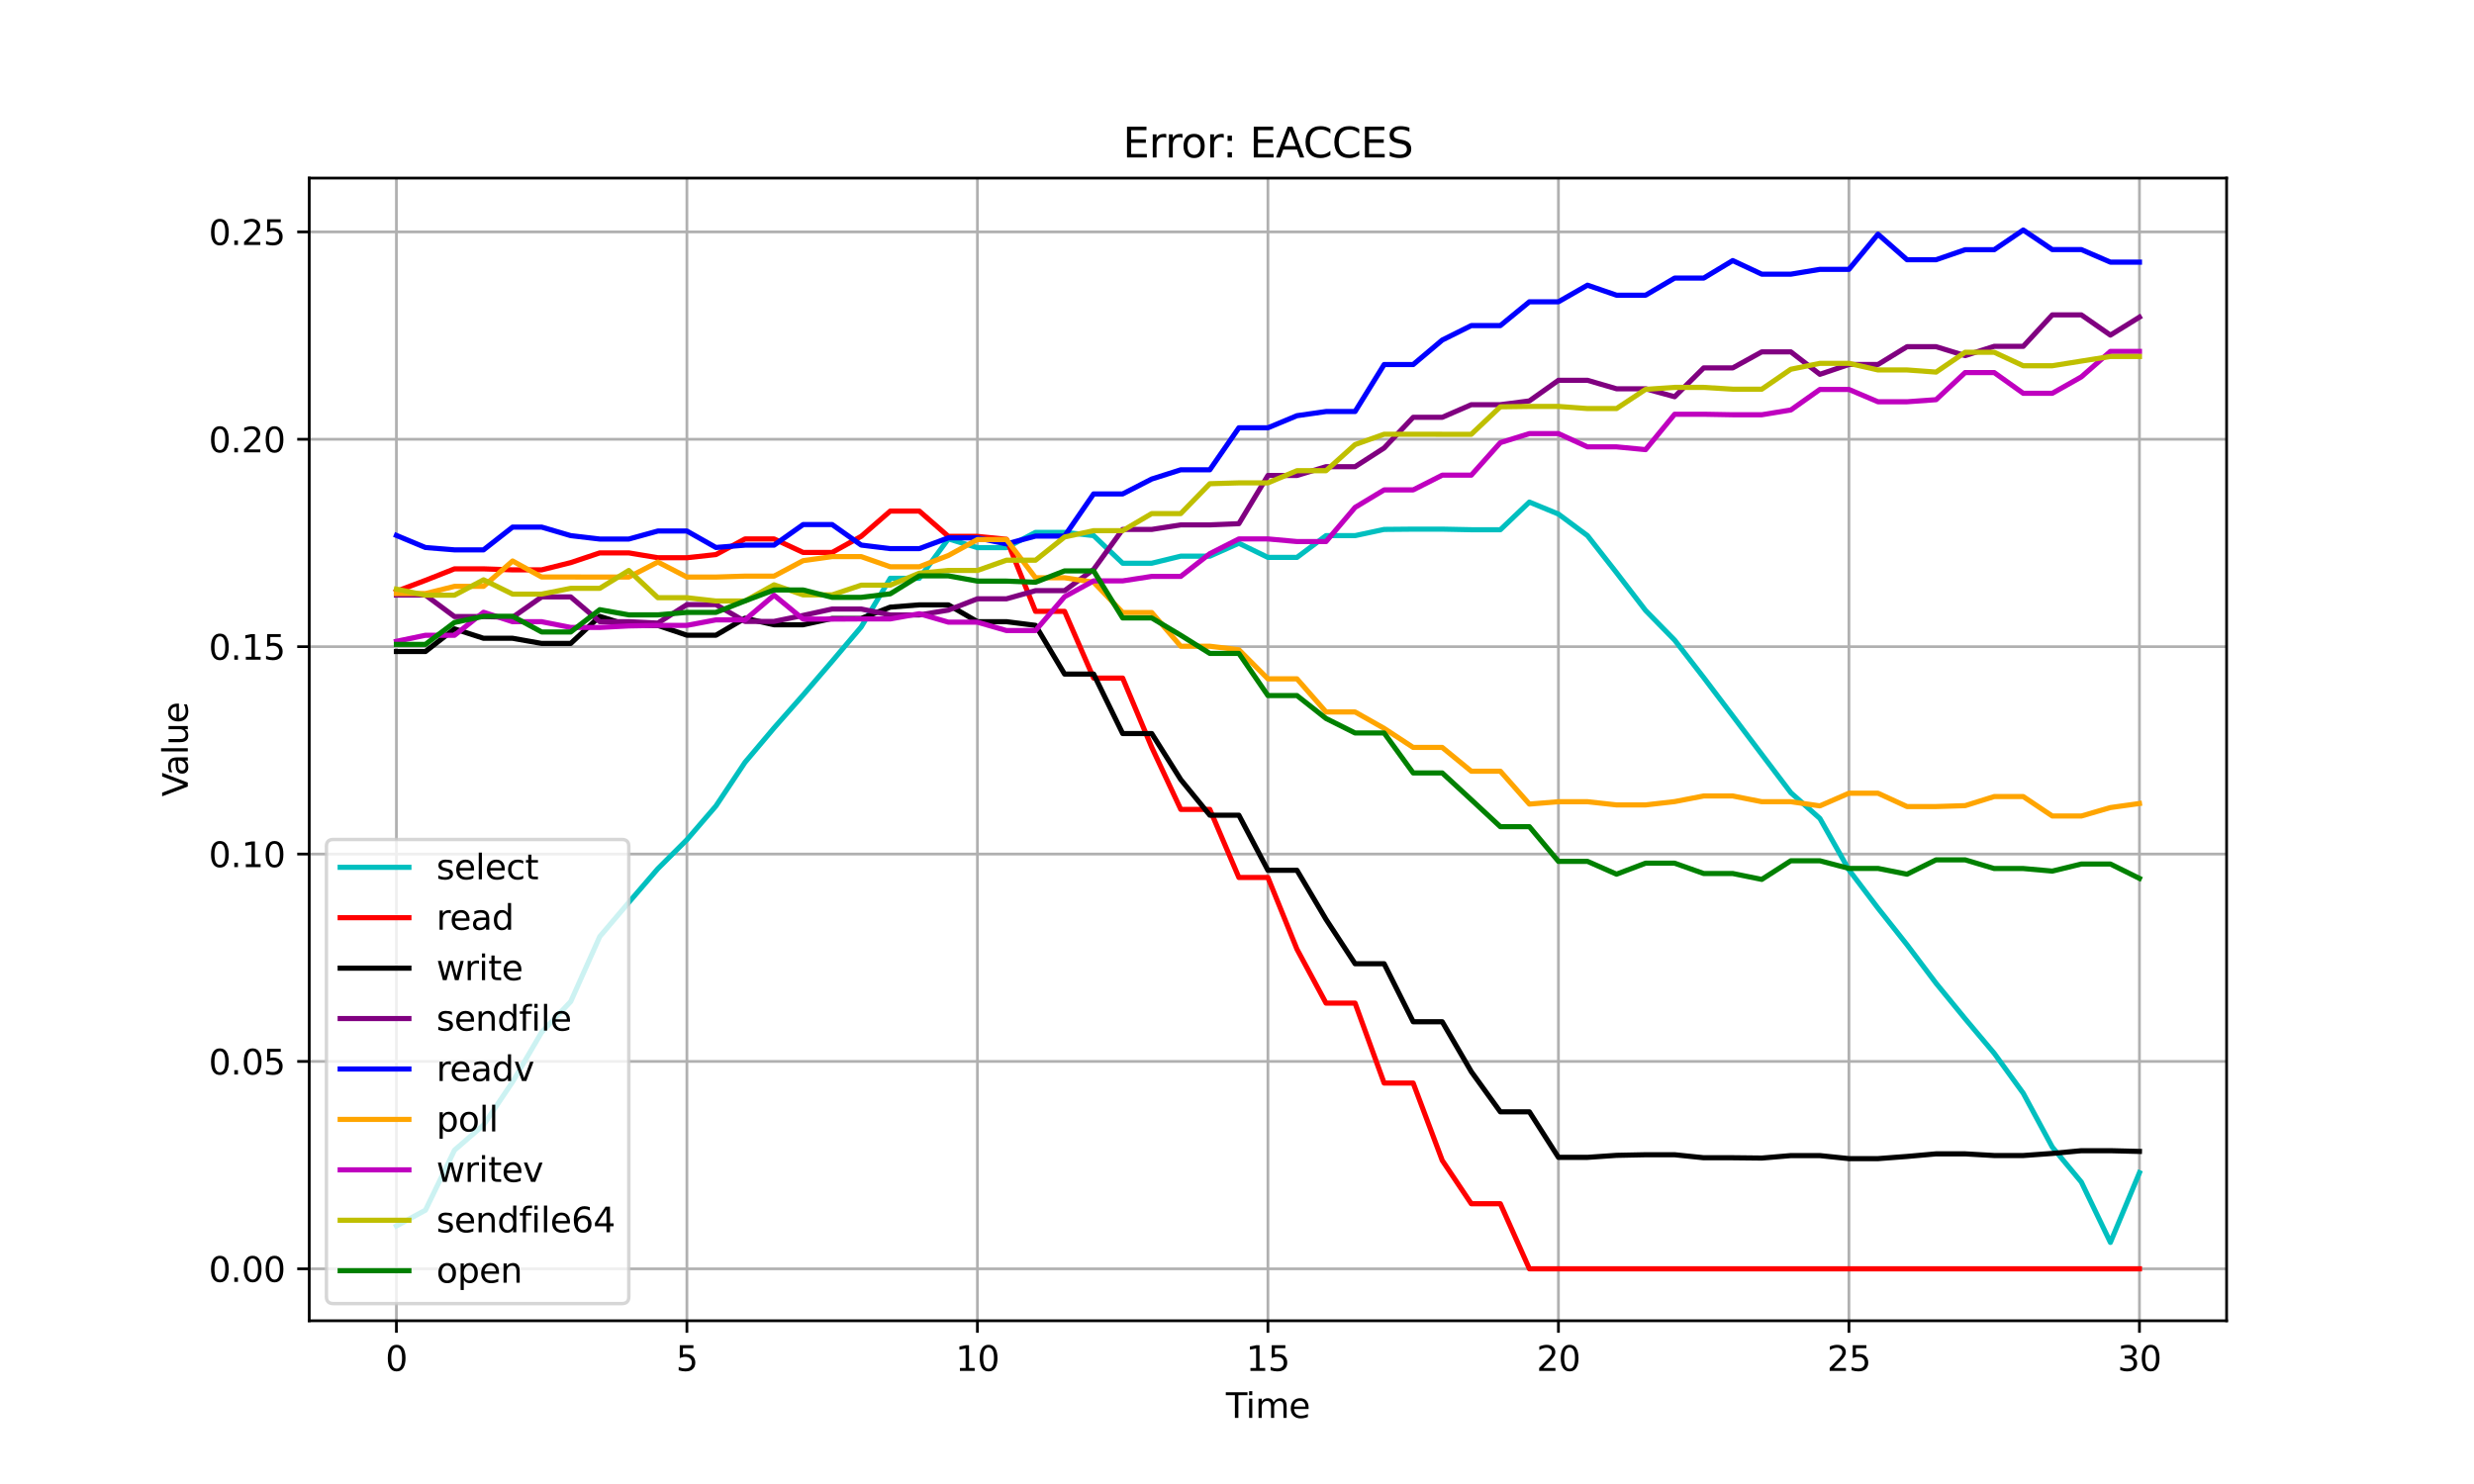 <?xml version="1.0" encoding="utf-8" standalone="no"?>
<!DOCTYPE svg PUBLIC "-//W3C//DTD SVG 1.1//EN"
  "http://www.w3.org/Graphics/SVG/1.1/DTD/svg11.dtd">
<svg xmlns:xlink="http://www.w3.org/1999/xlink" width="720pt" height="432pt" viewBox="0 0 720 432" xmlns="http://www.w3.org/2000/svg" version="1.1">
 <defs>
  <style type="text/css">*{stroke-linejoin: round; stroke-linecap: butt}</style>
 </defs>
 <g id="figure_1">
  <g id="patch_1">
   <path d="M 0 432 
L 720 432 
L 720 0 
L 0 0 
z
" style="fill: #ffffff"/>
  </g>
  <g id="axes_1">
   <g id="patch_2">
    <path d="M 90 384.48 
L 648 384.48 
L 648 51.84 
L 90 51.84 
z
" style="fill: #ffffff"/>
   </g>
   <g id="matplotlib.axis_1">
    <g id="xtick_1">
     <g id="line2d_1">
      <path d="M 115.364 384.48 
L 115.364 51.84 
" clip-path="url(#pcc4f10b1fe)" style="fill: none; stroke: #b0b0b0; stroke-width: 0.8; stroke-linecap: square"/>
     </g>
     <g id="line2d_2">
      <defs>
       <path id="m67599f516e" d="M 0 0 
L 0 3.5 
" style="stroke: #000000; stroke-width: 0.8"/>
      </defs>
      <g>
       <use xlink:href="#m67599f516e" x="115.364" y="384.48" style="stroke: #000000; stroke-width: 0.8"/>
      </g>
     </g>
     <g id="text_1">
      <!-- 0 -->
      <g transform="translate(112.182 399.078) scale(0.1 -0.1)">
       <defs>
        <path id="DejaVuSans-30" d="M 2034 4250 
Q 1547 4250 1301 3770 
Q 1056 3291 1056 2328 
Q 1056 1369 1301 889 
Q 1547 409 2034 409 
Q 2525 409 2770 889 
Q 3016 1369 3016 2328 
Q 3016 3291 2770 3770 
Q 2525 4250 2034 4250 
z
M 2034 4750 
Q 2819 4750 3233 4129 
Q 3647 3509 3647 2328 
Q 3647 1150 3233 529 
Q 2819 -91 2034 -91 
Q 1250 -91 836 529 
Q 422 1150 422 2328 
Q 422 3509 836 4129 
Q 1250 4750 2034 4750 
z
" transform="scale(0.016)"/>
       </defs>
       <use xlink:href="#DejaVuSans-30"/>
      </g>
     </g>
    </g>
    <g id="xtick_2">
     <g id="line2d_3">
      <path d="M 199.909 384.48 
L 199.909 51.84 
" clip-path="url(#pcc4f10b1fe)" style="fill: none; stroke: #b0b0b0; stroke-width: 0.8; stroke-linecap: square"/>
     </g>
     <g id="line2d_4">
      <g>
       <use xlink:href="#m67599f516e" x="199.909" y="384.48" style="stroke: #000000; stroke-width: 0.8"/>
      </g>
     </g>
     <g id="text_2">
      <!-- 5 -->
      <g transform="translate(196.728 399.078) scale(0.1 -0.1)">
       <defs>
        <path id="DejaVuSans-35" d="M 691 4666 
L 3169 4666 
L 3169 4134 
L 1269 4134 
L 1269 2991 
Q 1406 3038 1543 3061 
Q 1681 3084 1819 3084 
Q 2600 3084 3056 2656 
Q 3513 2228 3513 1497 
Q 3513 744 3044 326 
Q 2575 -91 1722 -91 
Q 1428 -91 1123 -41 
Q 819 9 494 109 
L 494 744 
Q 775 591 1075 516 
Q 1375 441 1709 441 
Q 2250 441 2565 725 
Q 2881 1009 2881 1497 
Q 2881 1984 2565 2268 
Q 2250 2553 1709 2553 
Q 1456 2553 1204 2497 
Q 953 2441 691 2322 
L 691 4666 
z
" transform="scale(0.016)"/>
       </defs>
       <use xlink:href="#DejaVuSans-35"/>
      </g>
     </g>
    </g>
    <g id="xtick_3">
     <g id="line2d_5">
      <path d="M 284.455 384.48 
L 284.455 51.84 
" clip-path="url(#pcc4f10b1fe)" style="fill: none; stroke: #b0b0b0; stroke-width: 0.8; stroke-linecap: square"/>
     </g>
     <g id="line2d_6">
      <g>
       <use xlink:href="#m67599f516e" x="284.455" y="384.48" style="stroke: #000000; stroke-width: 0.8"/>
      </g>
     </g>
     <g id="text_3">
      <!-- 10 -->
      <g transform="translate(278.092 399.078) scale(0.1 -0.1)">
       <defs>
        <path id="DejaVuSans-31" d="M 794 531 
L 1825 531 
L 1825 4091 
L 703 3866 
L 703 4441 
L 1819 4666 
L 2450 4666 
L 2450 531 
L 3481 531 
L 3481 0 
L 794 0 
L 794 531 
z
" transform="scale(0.016)"/>
       </defs>
       <use xlink:href="#DejaVuSans-31"/>
       <use xlink:href="#DejaVuSans-30" x="63.623"/>
      </g>
     </g>
    </g>
    <g id="xtick_4">
     <g id="line2d_7">
      <path d="M 369 384.48 
L 369 51.84 
" clip-path="url(#pcc4f10b1fe)" style="fill: none; stroke: #b0b0b0; stroke-width: 0.8; stroke-linecap: square"/>
     </g>
     <g id="line2d_8">
      <g>
       <use xlink:href="#m67599f516e" x="369" y="384.48" style="stroke: #000000; stroke-width: 0.8"/>
      </g>
     </g>
     <g id="text_4">
      <!-- 15 -->
      <g transform="translate(362.637 399.078) scale(0.1 -0.1)">
       <use xlink:href="#DejaVuSans-31"/>
       <use xlink:href="#DejaVuSans-35" x="63.623"/>
      </g>
     </g>
    </g>
    <g id="xtick_5">
     <g id="line2d_9">
      <path d="M 453.545 384.48 
L 453.545 51.84 
" clip-path="url(#pcc4f10b1fe)" style="fill: none; stroke: #b0b0b0; stroke-width: 0.8; stroke-linecap: square"/>
     </g>
     <g id="line2d_10">
      <g>
       <use xlink:href="#m67599f516e" x="453.545" y="384.48" style="stroke: #000000; stroke-width: 0.8"/>
      </g>
     </g>
     <g id="text_5">
      <!-- 20 -->
      <g transform="translate(447.183 399.078) scale(0.1 -0.1)">
       <defs>
        <path id="DejaVuSans-32" d="M 1228 531 
L 3431 531 
L 3431 0 
L 469 0 
L 469 531 
Q 828 903 1448 1529 
Q 2069 2156 2228 2338 
Q 2531 2678 2651 2914 
Q 2772 3150 2772 3378 
Q 2772 3750 2511 3984 
Q 2250 4219 1831 4219 
Q 1534 4219 1204 4116 
Q 875 4013 500 3803 
L 500 4441 
Q 881 4594 1212 4672 
Q 1544 4750 1819 4750 
Q 2544 4750 2975 4387 
Q 3406 4025 3406 3419 
Q 3406 3131 3298 2873 
Q 3191 2616 2906 2266 
Q 2828 2175 2409 1742 
Q 1991 1309 1228 531 
z
" transform="scale(0.016)"/>
       </defs>
       <use xlink:href="#DejaVuSans-32"/>
       <use xlink:href="#DejaVuSans-30" x="63.623"/>
      </g>
     </g>
    </g>
    <g id="xtick_6">
     <g id="line2d_11">
      <path d="M 538.091 384.48 
L 538.091 51.84 
" clip-path="url(#pcc4f10b1fe)" style="fill: none; stroke: #b0b0b0; stroke-width: 0.8; stroke-linecap: square"/>
     </g>
     <g id="line2d_12">
      <g>
       <use xlink:href="#m67599f516e" x="538.091" y="384.48" style="stroke: #000000; stroke-width: 0.8"/>
      </g>
     </g>
     <g id="text_6">
      <!-- 25 -->
      <g transform="translate(531.728 399.078) scale(0.1 -0.1)">
       <use xlink:href="#DejaVuSans-32"/>
       <use xlink:href="#DejaVuSans-35" x="63.623"/>
      </g>
     </g>
    </g>
    <g id="xtick_7">
     <g id="line2d_13">
      <path d="M 622.636 384.48 
L 622.636 51.84 
" clip-path="url(#pcc4f10b1fe)" style="fill: none; stroke: #b0b0b0; stroke-width: 0.8; stroke-linecap: square"/>
     </g>
     <g id="line2d_14">
      <g>
       <use xlink:href="#m67599f516e" x="622.636" y="384.48" style="stroke: #000000; stroke-width: 0.8"/>
      </g>
     </g>
     <g id="text_7">
      <!-- 30 -->
      <g transform="translate(616.274 399.078) scale(0.1 -0.1)">
       <defs>
        <path id="DejaVuSans-33" d="M 2597 2516 
Q 3050 2419 3304 2112 
Q 3559 1806 3559 1356 
Q 3559 666 3084 287 
Q 2609 -91 1734 -91 
Q 1441 -91 1130 -33 
Q 819 25 488 141 
L 488 750 
Q 750 597 1062 519 
Q 1375 441 1716 441 
Q 2309 441 2620 675 
Q 2931 909 2931 1356 
Q 2931 1769 2642 2001 
Q 2353 2234 1838 2234 
L 1294 2234 
L 1294 2753 
L 1863 2753 
Q 2328 2753 2575 2939 
Q 2822 3125 2822 3475 
Q 2822 3834 2567 4026 
Q 2313 4219 1838 4219 
Q 1578 4219 1281 4162 
Q 984 4106 628 3988 
L 628 4550 
Q 988 4650 1302 4700 
Q 1616 4750 1894 4750 
Q 2613 4750 3031 4423 
Q 3450 4097 3450 3541 
Q 3450 3153 3228 2886 
Q 3006 2619 2597 2516 
z
" transform="scale(0.016)"/>
       </defs>
       <use xlink:href="#DejaVuSans-33"/>
       <use xlink:href="#DejaVuSans-30" x="63.623"/>
      </g>
     </g>
    </g>
    <g id="text_8">
     <!-- Time -->
     <g transform="translate(356.766 412.757) scale(0.1 -0.1)">
      <defs>
       <path id="DejaVuSans-54" d="M -19 4666 
L 3928 4666 
L 3928 4134 
L 2272 4134 
L 2272 0 
L 1638 0 
L 1638 4134 
L -19 4134 
L -19 4666 
z
" transform="scale(0.016)"/>
       <path id="DejaVuSans-69" d="M 603 3500 
L 1178 3500 
L 1178 0 
L 603 0 
L 603 3500 
z
M 603 4863 
L 1178 4863 
L 1178 4134 
L 603 4134 
L 603 4863 
z
" transform="scale(0.016)"/>
       <path id="DejaVuSans-6d" d="M 3328 2828 
Q 3544 3216 3844 3400 
Q 4144 3584 4550 3584 
Q 5097 3584 5394 3201 
Q 5691 2819 5691 2113 
L 5691 0 
L 5113 0 
L 5113 2094 
Q 5113 2597 4934 2840 
Q 4756 3084 4391 3084 
Q 3944 3084 3684 2787 
Q 3425 2491 3425 1978 
L 3425 0 
L 2847 0 
L 2847 2094 
Q 2847 2600 2669 2842 
Q 2491 3084 2119 3084 
Q 1678 3084 1418 2786 
Q 1159 2488 1159 1978 
L 1159 0 
L 581 0 
L 581 3500 
L 1159 3500 
L 1159 2956 
Q 1356 3278 1631 3431 
Q 1906 3584 2284 3584 
Q 2666 3584 2933 3390 
Q 3200 3197 3328 2828 
z
" transform="scale(0.016)"/>
       <path id="DejaVuSans-65" d="M 3597 1894 
L 3597 1613 
L 953 1613 
Q 991 1019 1311 708 
Q 1631 397 2203 397 
Q 2534 397 2845 478 
Q 3156 559 3463 722 
L 3463 178 
Q 3153 47 2828 -22 
Q 2503 -91 2169 -91 
Q 1331 -91 842 396 
Q 353 884 353 1716 
Q 353 2575 817 3079 
Q 1281 3584 2069 3584 
Q 2775 3584 3186 3129 
Q 3597 2675 3597 1894 
z
M 3022 2063 
Q 3016 2534 2758 2815 
Q 2500 3097 2075 3097 
Q 1594 3097 1305 2825 
Q 1016 2553 972 2059 
L 3022 2063 
z
" transform="scale(0.016)"/>
      </defs>
      <use xlink:href="#DejaVuSans-54"/>
      <use xlink:href="#DejaVuSans-69" x="57.959"/>
      <use xlink:href="#DejaVuSans-6d" x="85.742"/>
      <use xlink:href="#DejaVuSans-65" x="183.154"/>
     </g>
    </g>
   </g>
   <g id="matplotlib.axis_2">
    <g id="ytick_1">
     <g id="line2d_15">
      <path d="M 90 369.36 
L 648 369.36 
" clip-path="url(#pcc4f10b1fe)" style="fill: none; stroke: #b0b0b0; stroke-width: 0.8; stroke-linecap: square"/>
     </g>
     <g id="line2d_16">
      <defs>
       <path id="md57c0cdccb" d="M 0 0 
L -3.5 0 
" style="stroke: #000000; stroke-width: 0.8"/>
      </defs>
      <g>
       <use xlink:href="#md57c0cdccb" x="90" y="369.36" style="stroke: #000000; stroke-width: 0.8"/>
      </g>
     </g>
     <g id="text_9">
      <!-- 0.00 -->
      <g transform="translate(60.734 373.159) scale(0.1 -0.1)">
       <defs>
        <path id="DejaVuSans-2e" d="M 684 794 
L 1344 794 
L 1344 0 
L 684 0 
L 684 794 
z
" transform="scale(0.016)"/>
       </defs>
       <use xlink:href="#DejaVuSans-30"/>
       <use xlink:href="#DejaVuSans-2e" x="63.623"/>
       <use xlink:href="#DejaVuSans-30" x="95.41"/>
       <use xlink:href="#DejaVuSans-30" x="159.033"/>
      </g>
     </g>
    </g>
    <g id="ytick_2">
     <g id="line2d_17">
      <path d="M 90 308.988 
L 648 308.988 
" clip-path="url(#pcc4f10b1fe)" style="fill: none; stroke: #b0b0b0; stroke-width: 0.8; stroke-linecap: square"/>
     </g>
     <g id="line2d_18">
      <g>
       <use xlink:href="#md57c0cdccb" x="90" y="308.988" style="stroke: #000000; stroke-width: 0.8"/>
      </g>
     </g>
     <g id="text_10">
      <!-- 0.05 -->
      <g transform="translate(60.734 312.788) scale(0.1 -0.1)">
       <use xlink:href="#DejaVuSans-30"/>
       <use xlink:href="#DejaVuSans-2e" x="63.623"/>
       <use xlink:href="#DejaVuSans-30" x="95.41"/>
       <use xlink:href="#DejaVuSans-35" x="159.033"/>
      </g>
     </g>
    </g>
    <g id="ytick_3">
     <g id="line2d_19">
      <path d="M 90 248.617 
L 648 248.617 
" clip-path="url(#pcc4f10b1fe)" style="fill: none; stroke: #b0b0b0; stroke-width: 0.8; stroke-linecap: square"/>
     </g>
     <g id="line2d_20">
      <g>
       <use xlink:href="#md57c0cdccb" x="90" y="248.617" style="stroke: #000000; stroke-width: 0.8"/>
      </g>
     </g>
     <g id="text_11">
      <!-- 0.10 -->
      <g transform="translate(60.734 252.416) scale(0.1 -0.1)">
       <use xlink:href="#DejaVuSans-30"/>
       <use xlink:href="#DejaVuSans-2e" x="63.623"/>
       <use xlink:href="#DejaVuSans-31" x="95.41"/>
       <use xlink:href="#DejaVuSans-30" x="159.033"/>
      </g>
     </g>
    </g>
    <g id="ytick_4">
     <g id="line2d_21">
      <path d="M 90 188.245 
L 648 188.245 
" clip-path="url(#pcc4f10b1fe)" style="fill: none; stroke: #b0b0b0; stroke-width: 0.8; stroke-linecap: square"/>
     </g>
     <g id="line2d_22">
      <g>
       <use xlink:href="#md57c0cdccb" x="90" y="188.245" style="stroke: #000000; stroke-width: 0.8"/>
      </g>
     </g>
     <g id="text_12">
      <!-- 0.15 -->
      <g transform="translate(60.734 192.045) scale(0.1 -0.1)">
       <use xlink:href="#DejaVuSans-30"/>
       <use xlink:href="#DejaVuSans-2e" x="63.623"/>
       <use xlink:href="#DejaVuSans-31" x="95.41"/>
       <use xlink:href="#DejaVuSans-35" x="159.033"/>
      </g>
     </g>
    </g>
    <g id="ytick_5">
     <g id="line2d_23">
      <path d="M 90 127.874 
L 648 127.874 
" clip-path="url(#pcc4f10b1fe)" style="fill: none; stroke: #b0b0b0; stroke-width: 0.8; stroke-linecap: square"/>
     </g>
     <g id="line2d_24">
      <g>
       <use xlink:href="#md57c0cdccb" x="90" y="127.874" style="stroke: #000000; stroke-width: 0.8"/>
      </g>
     </g>
     <g id="text_13">
      <!-- 0.20 -->
      <g transform="translate(60.734 131.673) scale(0.1 -0.1)">
       <use xlink:href="#DejaVuSans-30"/>
       <use xlink:href="#DejaVuSans-2e" x="63.623"/>
       <use xlink:href="#DejaVuSans-32" x="95.41"/>
       <use xlink:href="#DejaVuSans-30" x="159.033"/>
      </g>
     </g>
    </g>
    <g id="ytick_6">
     <g id="line2d_25">
      <path d="M 90 67.502 
L 648 67.502 
" clip-path="url(#pcc4f10b1fe)" style="fill: none; stroke: #b0b0b0; stroke-width: 0.8; stroke-linecap: square"/>
     </g>
     <g id="line2d_26">
      <g>
       <use xlink:href="#md57c0cdccb" x="90" y="67.502" style="stroke: #000000; stroke-width: 0.8"/>
      </g>
     </g>
     <g id="text_14">
      <!-- 0.25 -->
      <g transform="translate(60.734 71.302) scale(0.1 -0.1)">
       <use xlink:href="#DejaVuSans-30"/>
       <use xlink:href="#DejaVuSans-2e" x="63.623"/>
       <use xlink:href="#DejaVuSans-32" x="95.41"/>
       <use xlink:href="#DejaVuSans-35" x="159.033"/>
      </g>
     </g>
    </g>
    <g id="text_15">
     <!-- Value -->
     <g transform="translate(54.655 231.891) rotate(-90) scale(0.1 -0.1)">
      <defs>
       <path id="DejaVuSans-56" d="M 1831 0 
L 50 4666 
L 709 4666 
L 2188 738 
L 3669 4666 
L 4325 4666 
L 2547 0 
L 1831 0 
z
" transform="scale(0.016)"/>
       <path id="DejaVuSans-61" d="M 2194 1759 
Q 1497 1759 1228 1600 
Q 959 1441 959 1056 
Q 959 750 1161 570 
Q 1363 391 1709 391 
Q 2188 391 2477 730 
Q 2766 1069 2766 1631 
L 2766 1759 
L 2194 1759 
z
M 3341 1997 
L 3341 0 
L 2766 0 
L 2766 531 
Q 2569 213 2275 61 
Q 1981 -91 1556 -91 
Q 1019 -91 701 211 
Q 384 513 384 1019 
Q 384 1609 779 1909 
Q 1175 2209 1959 2209 
L 2766 2209 
L 2766 2266 
Q 2766 2663 2505 2880 
Q 2244 3097 1772 3097 
Q 1472 3097 1187 3025 
Q 903 2953 641 2809 
L 641 3341 
Q 956 3463 1253 3523 
Q 1550 3584 1831 3584 
Q 2591 3584 2966 3190 
Q 3341 2797 3341 1997 
z
" transform="scale(0.016)"/>
       <path id="DejaVuSans-6c" d="M 603 4863 
L 1178 4863 
L 1178 0 
L 603 0 
L 603 4863 
z
" transform="scale(0.016)"/>
       <path id="DejaVuSans-75" d="M 544 1381 
L 544 3500 
L 1119 3500 
L 1119 1403 
Q 1119 906 1312 657 
Q 1506 409 1894 409 
Q 2359 409 2629 706 
Q 2900 1003 2900 1516 
L 2900 3500 
L 3475 3500 
L 3475 0 
L 2900 0 
L 2900 538 
Q 2691 219 2414 64 
Q 2138 -91 1772 -91 
Q 1169 -91 856 284 
Q 544 659 544 1381 
z
M 1991 3584 
L 1991 3584 
z
" transform="scale(0.016)"/>
      </defs>
      <use xlink:href="#DejaVuSans-56"/>
      <use xlink:href="#DejaVuSans-61" x="60.658"/>
      <use xlink:href="#DejaVuSans-6c" x="121.938"/>
      <use xlink:href="#DejaVuSans-75" x="149.721"/>
      <use xlink:href="#DejaVuSans-65" x="213.1"/>
     </g>
    </g>
   </g>
   <g id="line2d_27">
    <path d="M 115.364 356.88 
L 123.818 352.28 
L 132.273 334.812 
L 140.727 327.483 
L 149.182 314.934 
L 157.636 300.488 
L 166.091 291.56 
L 174.545 272.645 
L 183 262.688 
L 191.455 252.877 
L 199.909 244.439 
L 208.364 234.613 
L 216.818 221.921 
L 225.273 211.9 
L 233.727 202.319 
L 242.182 192.481 
L 250.636 182.495 
L 259.091 168.34 
L 267.545 168.34 
L 276 156.868 
L 284.455 159.42 
L 292.909 159.42 
L 301.364 154.977 
L 309.818 154.977 
L 318.273 155.919 
L 326.727 163.961 
L 335.182 163.961 
L 343.636 161.903 
L 352.091 161.903 
L 360.545 158.14 
L 369 162.263 
L 377.455 162.263 
L 385.909 155.926 
L 394.364 155.926 
L 402.818 154.116 
L 411.273 154.038 
L 419.727 154.038 
L 428.182 154.208 
L 436.636 154.208 
L 445.091 146.158 
L 453.545 149.647 
L 462 155.925 
L 470.455 166.716 
L 478.909 177.712 
L 487.364 186.34 
L 495.818 197.242 
L 504.273 208.405 
L 512.727 219.607 
L 521.182 230.767 
L 529.636 238.254 
L 538.091 253.217 
L 546.545 264.364 
L 555 275.033 
L 563.455 286.241 
L 571.909 296.561 
L 580.364 306.615 
L 588.818 318.25 
L 597.273 333.922 
L 605.727 344.109 
L 614.182 361.673 
L 622.636 341.384 
" clip-path="url(#pcc4f10b1fe)" style="fill: none; stroke: #00bfbf; stroke-width: 1.5; stroke-linecap: square"/>
   </g>
   <g id="line2d_28">
    <path d="M 115.364 172.138 
L 123.818 168.941 
L 132.273 165.595 
L 140.727 165.595 
L 149.182 165.891 
L 157.636 165.891 
L 166.091 163.781 
L 174.545 160.949 
L 183 160.949 
L 191.455 162.358 
L 199.909 162.358 
L 208.364 161.434 
L 216.818 156.89 
L 225.273 156.89 
L 233.727 160.817 
L 242.182 160.817 
L 250.636 156.128 
L 259.091 148.775 
L 267.545 148.775 
L 276 156.145 
L 284.455 156.145 
L 292.909 156.993 
L 301.364 177.969 
L 309.818 177.969 
L 318.273 197.396 
L 326.727 197.396 
L 335.182 217.543 
L 343.636 235.618 
L 352.091 235.618 
L 360.545 255.441 
L 369 255.441 
L 377.455 276.329 
L 385.909 292.015 
L 394.364 292.015 
L 402.818 315.284 
L 411.273 315.284 
L 419.727 337.794 
L 428.182 350.409 
L 436.636 350.409 
L 445.091 369.36 
L 453.545 369.36 
L 462 369.36 
L 470.455 369.36 
L 478.909 369.36 
L 487.364 369.36 
L 495.818 369.36 
L 504.273 369.36 
L 512.727 369.36 
L 521.182 369.36 
L 529.636 369.36 
L 538.091 369.36 
L 546.545 369.36 
L 555 369.36 
L 563.455 369.36 
L 571.909 369.36 
L 580.364 369.36 
L 588.818 369.36 
L 597.273 369.36 
L 605.727 369.36 
L 614.182 369.36 
L 622.636 369.36 
" clip-path="url(#pcc4f10b1fe)" style="fill: none; stroke: #ff0000; stroke-width: 1.5; stroke-linecap: square"/>
   </g>
   <g id="line2d_29">
    <path d="M 115.364 189.664 
L 123.818 189.664 
L 132.273 183.07 
L 140.727 185.806 
L 149.182 185.806 
L 157.636 187.307 
L 166.091 187.307 
L 174.545 179.43 
L 183 182.066 
L 191.455 182.066 
L 199.909 184.908 
L 208.364 184.908 
L 216.818 179.97 
L 225.273 181.874 
L 233.727 181.874 
L 242.182 180.034 
L 250.636 180.034 
L 259.091 176.741 
L 267.545 176.081 
L 276 176.081 
L 284.455 180.974 
L 292.909 180.974 
L 301.364 182.049 
L 309.818 196.218 
L 318.273 196.218 
L 326.727 213.536 
L 335.182 213.536 
L 343.636 226.945 
L 352.091 237.307 
L 360.545 237.307 
L 369 253.343 
L 377.455 253.343 
L 385.909 267.632 
L 394.364 280.549 
L 402.818 280.549 
L 411.273 297.435 
L 419.727 297.435 
L 428.182 311.956 
L 436.636 323.655 
L 445.091 323.655 
L 453.545 336.911 
L 462 336.911 
L 470.455 336.325 
L 478.909 336.152 
L 487.364 336.152 
L 495.818 337.024 
L 504.273 337.024 
L 512.727 337.115 
L 521.182 336.4 
L 529.636 336.4 
L 538.091 337.283 
L 546.545 337.283 
L 555 336.646 
L 563.455 335.894 
L 571.909 335.894 
L 580.364 336.38 
L 588.818 336.38 
L 597.273 335.769 
L 605.727 334.976 
L 614.182 334.976 
L 622.636 335.183 
" clip-path="url(#pcc4f10b1fe)" style="fill: none; stroke: #000000; stroke-width: 1.5; stroke-linecap: square"/>
   </g>
   <g id="line2d_30">
    <path d="M 115.364 173.227 
L 123.818 173.227 
L 132.273 179.493 
L 140.727 179.493 
L 149.182 179.709 
L 157.636 173.763 
L 166.091 173.763 
L 174.545 180.979 
L 183 180.979 
L 191.455 181.389 
L 199.909 176.006 
L 208.364 176.006 
L 216.818 180.894 
L 225.273 180.894 
L 233.727 179.154 
L 242.182 177.29 
L 250.636 177.29 
L 259.091 179.016 
L 267.545 179.016 
L 276 177.606 
L 284.455 174.318 
L 292.909 174.318 
L 301.364 171.942 
L 309.818 171.942 
L 318.273 165.772 
L 326.727 154.118 
L 335.182 154.118 
L 343.636 152.797 
L 352.091 152.797 
L 360.545 152.444 
L 369 138.409 
L 377.455 138.409 
L 385.909 135.854 
L 394.364 135.854 
L 402.818 130.411 
L 411.273 121.481 
L 419.727 121.481 
L 428.182 117.806 
L 436.636 117.806 
L 445.091 116.706 
L 453.545 110.705 
L 462 110.705 
L 470.455 113.176 
L 478.909 113.176 
L 487.364 115.491 
L 495.818 107.097 
L 504.273 107.097 
L 512.727 102.429 
L 521.182 102.429 
L 529.636 108.966 
L 538.091 106.104 
L 546.545 106.104 
L 555 100.925 
L 563.455 100.925 
L 571.909 103.519 
L 580.364 100.82 
L 588.818 100.82 
L 597.273 91.663 
L 605.727 91.663 
L 614.182 97.55 
L 622.636 92.323 
" clip-path="url(#pcc4f10b1fe)" style="fill: none; stroke: #800080; stroke-width: 1.5; stroke-linecap: square"/>
   </g>
   <g id="line2d_31">
    <path d="M 115.364 155.862 
L 123.818 159.382 
L 132.273 160.067 
L 140.727 160.067 
L 149.182 153.442 
L 157.636 153.442 
L 166.091 155.925 
L 174.545 156.916 
L 183 156.916 
L 191.455 154.586 
L 199.909 154.586 
L 208.364 159.373 
L 216.818 158.696 
L 225.273 158.696 
L 233.727 152.704 
L 242.182 152.704 
L 250.636 158.676 
L 259.091 159.71 
L 267.545 159.71 
L 276 156.569 
L 284.455 156.569 
L 292.909 158.339 
L 301.364 156.064 
L 309.818 156.064 
L 318.273 143.784 
L 326.727 143.784 
L 335.182 139.446 
L 343.636 136.758 
L 352.091 136.758 
L 360.545 124.533 
L 369 124.533 
L 377.455 121.01 
L 385.909 119.797 
L 394.364 119.797 
L 402.818 106.125 
L 411.273 106.125 
L 419.727 98.992 
L 428.182 94.78 
L 436.636 94.78 
L 445.091 87.851 
L 453.545 87.851 
L 462 83.016 
L 470.455 85.934 
L 478.909 85.934 
L 487.364 80.954 
L 495.818 80.954 
L 504.273 75.854 
L 512.727 79.813 
L 521.182 79.813 
L 529.636 78.411 
L 538.091 78.411 
L 546.545 68.175 
L 555 75.609 
L 563.455 75.609 
L 571.909 72.694 
L 580.364 72.694 
L 588.818 66.96 
L 597.273 72.657 
L 605.727 72.657 
L 614.182 76.31 
L 622.636 76.31 
" clip-path="url(#pcc4f10b1fe)" style="fill: none; stroke: #0000ff; stroke-width: 1.5; stroke-linecap: square"/>
   </g>
   <g id="line2d_32">
    <path d="M 115.364 172.789 
L 123.818 172.789 
L 132.273 170.692 
L 140.727 170.692 
L 149.182 163.306 
L 157.636 167.967 
L 166.091 167.967 
L 174.545 167.984 
L 183 167.984 
L 191.455 163.612 
L 199.909 167.982 
L 208.364 167.982 
L 216.818 167.711 
L 225.273 167.711 
L 233.727 163.216 
L 242.182 162.031 
L 250.636 162.031 
L 259.091 164.994 
L 267.545 164.994 
L 276 161.705 
L 284.455 157.067 
L 292.909 157.067 
L 301.364 168.188 
L 309.818 168.188 
L 318.273 169.475 
L 326.727 178.31 
L 335.182 178.31 
L 343.636 188.123 
L 352.091 188.123 
L 360.545 189.144 
L 369 197.615 
L 377.455 197.615 
L 385.909 207.254 
L 394.364 207.254 
L 402.818 212.036 
L 411.273 217.579 
L 419.727 217.579 
L 428.182 224.501 
L 436.636 224.501 
L 445.091 234.071 
L 453.545 233.385 
L 462 233.385 
L 470.455 234.315 
L 478.909 234.315 
L 487.364 233.35 
L 495.818 231.711 
L 504.273 231.711 
L 512.727 233.384 
L 521.182 233.384 
L 529.636 234.594 
L 538.091 230.908 
L 546.545 230.908 
L 555 234.791 
L 563.455 234.791 
L 571.909 234.527 
L 580.364 231.885 
L 588.818 231.885 
L 597.273 237.547 
L 605.727 237.547 
L 614.182 235.088 
L 622.636 233.905 
" clip-path="url(#pcc4f10b1fe)" style="fill: none; stroke: #ffa500; stroke-width: 1.5; stroke-linecap: square"/>
   </g>
   <g id="line2d_33">
    <path d="M 115.364 186.689 
L 123.818 184.933 
L 132.273 184.933 
L 140.727 178.235 
L 149.182 180.985 
L 157.636 180.985 
L 166.091 182.653 
L 174.545 182.653 
L 183 182.206 
L 191.455 182.051 
L 199.909 182.051 
L 208.364 180.451 
L 216.818 180.451 
L 225.273 173.264 
L 233.727 180.222 
L 242.182 180.222 
L 250.636 180.174 
L 259.091 180.174 
L 267.545 178.656 
L 276 181.117 
L 284.455 181.117 
L 292.909 183.553 
L 301.364 183.553 
L 309.818 173.704 
L 318.273 169.097 
L 326.727 169.097 
L 335.182 167.791 
L 343.636 167.791 
L 352.091 161.172 
L 360.545 156.885 
L 369 156.885 
L 377.455 157.649 
L 385.909 157.649 
L 394.364 147.703 
L 402.818 142.607 
L 411.273 142.607 
L 419.727 138.323 
L 428.182 138.323 
L 436.636 128.852 
L 445.091 126.223 
L 453.545 126.223 
L 462 130.085 
L 470.455 130.085 
L 478.909 130.892 
L 487.364 120.588 
L 495.818 120.588 
L 504.273 120.74 
L 512.727 120.74 
L 521.182 119.343 
L 529.636 113.37 
L 538.091 113.37 
L 546.545 116.956 
L 555 116.956 
L 563.455 116.345 
L 571.909 108.455 
L 580.364 108.455 
L 588.818 114.492 
L 597.273 114.492 
L 605.727 109.711 
L 614.182 102.299 
L 622.636 102.299 
" clip-path="url(#pcc4f10b1fe)" style="fill: none; stroke: #bf00bf; stroke-width: 1.5; stroke-linecap: square"/>
   </g>
   <g id="line2d_34">
    <path d="M 115.364 171.499 
L 123.818 173.256 
L 132.273 173.256 
L 140.727 168.785 
L 149.182 172.946 
L 157.636 172.946 
L 166.091 171.271 
L 174.545 171.271 
L 183 166.067 
L 191.455 173.997 
L 199.909 173.997 
L 208.364 174.958 
L 216.818 174.958 
L 225.273 170.238 
L 233.727 173.17 
L 242.182 173.17 
L 250.636 170.343 
L 259.091 170.343 
L 267.545 166.864 
L 276 166.061 
L 284.455 166.061 
L 292.909 163.076 
L 301.364 163.076 
L 309.818 156.319 
L 318.273 154.481 
L 326.727 154.481 
L 335.182 149.502 
L 343.636 149.502 
L 352.091 140.813 
L 360.545 140.567 
L 369 140.567 
L 377.455 137.02 
L 385.909 137.02 
L 394.364 129.418 
L 402.818 126.41 
L 411.273 126.41 
L 419.727 126.424 
L 428.182 126.424 
L 436.636 118.422 
L 445.091 118.311 
L 453.545 118.311 
L 462 118.931 
L 470.455 118.931 
L 478.909 113.344 
L 487.364 112.77 
L 495.818 112.77 
L 504.273 113.293 
L 512.727 113.293 
L 521.182 107.489 
L 529.636 105.773 
L 538.091 105.773 
L 546.545 107.697 
L 555 107.697 
L 563.455 108.317 
L 571.909 102.543 
L 580.364 102.543 
L 588.818 106.472 
L 597.273 106.472 
L 605.727 105.114 
L 614.182 103.768 
L 622.636 103.768 
" clip-path="url(#pcc4f10b1fe)" style="fill: none; stroke: #bfbf00; stroke-width: 1.5; stroke-linecap: square"/>
   </g>
   <g id="line2d_35">
    <path d="M 115.364 187.584 
L 123.818 187.584 
L 132.273 181.196 
L 140.727 179.405 
L 149.182 179.405 
L 157.636 183.971 
L 166.091 183.971 
L 174.545 177.478 
L 183 178.992 
L 191.455 178.992 
L 199.909 178.264 
L 208.364 178.264 
L 216.818 174.925 
L 225.273 171.742 
L 233.727 171.742 
L 242.182 173.89 
L 250.636 173.89 
L 259.091 172.865 
L 267.545 167.637 
L 276 167.637 
L 284.455 169.161 
L 292.909 169.161 
L 301.364 169.488 
L 309.818 166.189 
L 318.273 166.189 
L 326.727 179.89 
L 335.182 179.89 
L 343.636 184.93 
L 352.091 190.213 
L 360.545 190.213 
L 369 202.481 
L 377.455 202.481 
L 385.909 209.152 
L 394.364 213.377 
L 402.818 213.377 
L 411.273 225.006 
L 419.727 225.006 
L 428.182 232.796 
L 436.636 240.652 
L 445.091 240.652 
L 453.545 250.743 
L 462 250.743 
L 470.455 254.477 
L 478.909 251.278 
L 487.364 251.278 
L 495.818 254.283 
L 504.273 254.283 
L 512.727 255.996 
L 521.182 250.578 
L 529.636 250.578 
L 538.091 252.799 
L 546.545 252.799 
L 555 254.484 
L 563.455 250.305 
L 571.909 250.305 
L 580.364 252.83 
L 588.818 252.83 
L 597.273 253.581 
L 605.727 251.519 
L 614.182 251.519 
L 622.636 255.706 
" clip-path="url(#pcc4f10b1fe)" style="fill: none; stroke: #008000; stroke-width: 1.5; stroke-linecap: square"/>
   </g>
   <g id="patch_3">
    <path d="M 90 384.48 
L 90 51.84 
" style="fill: none; stroke: #000000; stroke-width: 0.8; stroke-linejoin: miter; stroke-linecap: square"/>
   </g>
   <g id="patch_4">
    <path d="M 648 384.48 
L 648 51.84 
" style="fill: none; stroke: #000000; stroke-width: 0.8; stroke-linejoin: miter; stroke-linecap: square"/>
   </g>
   <g id="patch_5">
    <path d="M 90 384.48 
L 648 384.48 
" style="fill: none; stroke: #000000; stroke-width: 0.8; stroke-linejoin: miter; stroke-linecap: square"/>
   </g>
   <g id="patch_6">
    <path d="M 90 51.84 
L 648 51.84 
" style="fill: none; stroke: #000000; stroke-width: 0.8; stroke-linejoin: miter; stroke-linecap: square"/>
   </g>
   <g id="text_16">
    <!-- Error: EACCES -->
    <g transform="translate(326.784 45.84) scale(0.12 -0.12)">
     <defs>
      <path id="DejaVuSans-45" d="M 628 4666 
L 3578 4666 
L 3578 4134 
L 1259 4134 
L 1259 2753 
L 3481 2753 
L 3481 2222 
L 1259 2222 
L 1259 531 
L 3634 531 
L 3634 0 
L 628 0 
L 628 4666 
z
" transform="scale(0.016)"/>
      <path id="DejaVuSans-72" d="M 2631 2963 
Q 2534 3019 2420 3045 
Q 2306 3072 2169 3072 
Q 1681 3072 1420 2755 
Q 1159 2438 1159 1844 
L 1159 0 
L 581 0 
L 581 3500 
L 1159 3500 
L 1159 2956 
Q 1341 3275 1631 3429 
Q 1922 3584 2338 3584 
Q 2397 3584 2469 3576 
Q 2541 3569 2628 3553 
L 2631 2963 
z
" transform="scale(0.016)"/>
      <path id="DejaVuSans-6f" d="M 1959 3097 
Q 1497 3097 1228 2736 
Q 959 2375 959 1747 
Q 959 1119 1226 758 
Q 1494 397 1959 397 
Q 2419 397 2687 759 
Q 2956 1122 2956 1747 
Q 2956 2369 2687 2733 
Q 2419 3097 1959 3097 
z
M 1959 3584 
Q 2709 3584 3137 3096 
Q 3566 2609 3566 1747 
Q 3566 888 3137 398 
Q 2709 -91 1959 -91 
Q 1206 -91 779 398 
Q 353 888 353 1747 
Q 353 2609 779 3096 
Q 1206 3584 1959 3584 
z
" transform="scale(0.016)"/>
      <path id="DejaVuSans-3a" d="M 750 794 
L 1409 794 
L 1409 0 
L 750 0 
L 750 794 
z
M 750 3309 
L 1409 3309 
L 1409 2516 
L 750 2516 
L 750 3309 
z
" transform="scale(0.016)"/>
      <path id="DejaVuSans-20" transform="scale(0.016)"/>
      <path id="DejaVuSans-41" d="M 2188 4044 
L 1331 1722 
L 3047 1722 
L 2188 4044 
z
M 1831 4666 
L 2547 4666 
L 4325 0 
L 3669 0 
L 3244 1197 
L 1141 1197 
L 716 0 
L 50 0 
L 1831 4666 
z
" transform="scale(0.016)"/>
      <path id="DejaVuSans-43" d="M 4122 4306 
L 4122 3641 
Q 3803 3938 3442 4084 
Q 3081 4231 2675 4231 
Q 1875 4231 1450 3742 
Q 1025 3253 1025 2328 
Q 1025 1406 1450 917 
Q 1875 428 2675 428 
Q 3081 428 3442 575 
Q 3803 722 4122 1019 
L 4122 359 
Q 3791 134 3420 21 
Q 3050 -91 2638 -91 
Q 1578 -91 968 557 
Q 359 1206 359 2328 
Q 359 3453 968 4101 
Q 1578 4750 2638 4750 
Q 3056 4750 3426 4639 
Q 3797 4528 4122 4306 
z
" transform="scale(0.016)"/>
      <path id="DejaVuSans-53" d="M 3425 4513 
L 3425 3897 
Q 3066 4069 2747 4153 
Q 2428 4238 2131 4238 
Q 1616 4238 1336 4038 
Q 1056 3838 1056 3469 
Q 1056 3159 1242 3001 
Q 1428 2844 1947 2747 
L 2328 2669 
Q 3034 2534 3370 2195 
Q 3706 1856 3706 1288 
Q 3706 609 3251 259 
Q 2797 -91 1919 -91 
Q 1588 -91 1214 -16 
Q 841 59 441 206 
L 441 856 
Q 825 641 1194 531 
Q 1563 422 1919 422 
Q 2459 422 2753 634 
Q 3047 847 3047 1241 
Q 3047 1584 2836 1778 
Q 2625 1972 2144 2069 
L 1759 2144 
Q 1053 2284 737 2584 
Q 422 2884 422 3419 
Q 422 4038 858 4394 
Q 1294 4750 2059 4750 
Q 2388 4750 2728 4690 
Q 3069 4631 3425 4513 
z
" transform="scale(0.016)"/>
     </defs>
     <use xlink:href="#DejaVuSans-45"/>
     <use xlink:href="#DejaVuSans-72" x="63.184"/>
     <use xlink:href="#DejaVuSans-72" x="102.547"/>
     <use xlink:href="#DejaVuSans-6f" x="141.41"/>
     <use xlink:href="#DejaVuSans-72" x="202.592"/>
     <use xlink:href="#DejaVuSans-3a" x="241.955"/>
     <use xlink:href="#DejaVuSans-20" x="275.646"/>
     <use xlink:href="#DejaVuSans-45" x="307.434"/>
     <use xlink:href="#DejaVuSans-41" x="370.617"/>
     <use xlink:href="#DejaVuSans-43" x="437.275"/>
     <use xlink:href="#DejaVuSans-43" x="507.1"/>
     <use xlink:href="#DejaVuSans-45" x="576.924"/>
     <use xlink:href="#DejaVuSans-53" x="640.107"/>
    </g>
   </g>
   <g id="legend_1">
    <g id="patch_7">
     <path d="M 97 379.48 
L 181.003 379.48 
Q 183.003 379.48 183.003 377.48 
L 183.003 246.377 
Q 183.003 244.377 181.003 244.377 
L 97 244.377 
Q 95 244.377 95 246.377 
L 95 377.48 
Q 95 379.48 97 379.48 
z
" style="fill: #ffffff; opacity: 0.8; stroke: #cccccc; stroke-linejoin: miter"/>
    </g>
    <g id="line2d_36">
     <path d="M 99 252.475 
L 109 252.475 
L 119 252.475 
" style="fill: none; stroke: #00bfbf; stroke-width: 1.5; stroke-linecap: square"/>
    </g>
    <g id="text_17">
     <!-- select -->
     <g transform="translate(127 255.975) scale(0.1 -0.1)">
      <defs>
       <path id="DejaVuSans-73" d="M 2834 3397 
L 2834 2853 
Q 2591 2978 2328 3040 
Q 2066 3103 1784 3103 
Q 1356 3103 1142 2972 
Q 928 2841 928 2578 
Q 928 2378 1081 2264 
Q 1234 2150 1697 2047 
L 1894 2003 
Q 2506 1872 2764 1633 
Q 3022 1394 3022 966 
Q 3022 478 2636 193 
Q 2250 -91 1575 -91 
Q 1294 -91 989 -36 
Q 684 19 347 128 
L 347 722 
Q 666 556 975 473 
Q 1284 391 1588 391 
Q 1994 391 2212 530 
Q 2431 669 2431 922 
Q 2431 1156 2273 1281 
Q 2116 1406 1581 1522 
L 1381 1569 
Q 847 1681 609 1914 
Q 372 2147 372 2553 
Q 372 3047 722 3315 
Q 1072 3584 1716 3584 
Q 2034 3584 2315 3537 
Q 2597 3491 2834 3397 
z
" transform="scale(0.016)"/>
       <path id="DejaVuSans-63" d="M 3122 3366 
L 3122 2828 
Q 2878 2963 2633 3030 
Q 2388 3097 2138 3097 
Q 1578 3097 1268 2742 
Q 959 2388 959 1747 
Q 959 1106 1268 751 
Q 1578 397 2138 397 
Q 2388 397 2633 464 
Q 2878 531 3122 666 
L 3122 134 
Q 2881 22 2623 -34 
Q 2366 -91 2075 -91 
Q 1284 -91 818 406 
Q 353 903 353 1747 
Q 353 2603 823 3093 
Q 1294 3584 2113 3584 
Q 2378 3584 2631 3529 
Q 2884 3475 3122 3366 
z
" transform="scale(0.016)"/>
       <path id="DejaVuSans-74" d="M 1172 4494 
L 1172 3500 
L 2356 3500 
L 2356 3053 
L 1172 3053 
L 1172 1153 
Q 1172 725 1289 603 
Q 1406 481 1766 481 
L 2356 481 
L 2356 0 
L 1766 0 
Q 1100 0 847 248 
Q 594 497 594 1153 
L 594 3053 
L 172 3053 
L 172 3500 
L 594 3500 
L 594 4494 
L 1172 4494 
z
" transform="scale(0.016)"/>
      </defs>
      <use xlink:href="#DejaVuSans-73"/>
      <use xlink:href="#DejaVuSans-65" x="52.1"/>
      <use xlink:href="#DejaVuSans-6c" x="113.623"/>
      <use xlink:href="#DejaVuSans-65" x="141.406"/>
      <use xlink:href="#DejaVuSans-63" x="202.93"/>
      <use xlink:href="#DejaVuSans-74" x="257.91"/>
     </g>
    </g>
    <g id="line2d_37">
     <path d="M 99 267.153 
L 109 267.153 
L 119 267.153 
" style="fill: none; stroke: #ff0000; stroke-width: 1.5; stroke-linecap: square"/>
    </g>
    <g id="text_18">
     <!-- read -->
     <g transform="translate(127 270.653) scale(0.1 -0.1)">
      <defs>
       <path id="DejaVuSans-64" d="M 2906 2969 
L 2906 4863 
L 3481 4863 
L 3481 0 
L 2906 0 
L 2906 525 
Q 2725 213 2448 61 
Q 2172 -91 1784 -91 
Q 1150 -91 751 415 
Q 353 922 353 1747 
Q 353 2572 751 3078 
Q 1150 3584 1784 3584 
Q 2172 3584 2448 3432 
Q 2725 3281 2906 2969 
z
M 947 1747 
Q 947 1113 1208 752 
Q 1469 391 1925 391 
Q 2381 391 2643 752 
Q 2906 1113 2906 1747 
Q 2906 2381 2643 2742 
Q 2381 3103 1925 3103 
Q 1469 3103 1208 2742 
Q 947 2381 947 1747 
z
" transform="scale(0.016)"/>
      </defs>
      <use xlink:href="#DejaVuSans-72"/>
      <use xlink:href="#DejaVuSans-65" x="38.863"/>
      <use xlink:href="#DejaVuSans-61" x="100.387"/>
      <use xlink:href="#DejaVuSans-64" x="161.666"/>
     </g>
    </g>
    <g id="line2d_38">
     <path d="M 99 281.832 
L 109 281.832 
L 119 281.832 
" style="fill: none; stroke: #000000; stroke-width: 1.5; stroke-linecap: square"/>
    </g>
    <g id="text_19">
     <!-- write -->
     <g transform="translate(127 285.332) scale(0.1 -0.1)">
      <defs>
       <path id="DejaVuSans-77" d="M 269 3500 
L 844 3500 
L 1563 769 
L 2278 3500 
L 2956 3500 
L 3675 769 
L 4391 3500 
L 4966 3500 
L 4050 0 
L 3372 0 
L 2619 2869 
L 1863 0 
L 1184 0 
L 269 3500 
z
" transform="scale(0.016)"/>
      </defs>
      <use xlink:href="#DejaVuSans-77"/>
      <use xlink:href="#DejaVuSans-72" x="81.787"/>
      <use xlink:href="#DejaVuSans-69" x="122.9"/>
      <use xlink:href="#DejaVuSans-74" x="150.684"/>
      <use xlink:href="#DejaVuSans-65" x="189.893"/>
     </g>
    </g>
    <g id="line2d_39">
     <path d="M 99 296.51 
L 109 296.51 
L 119 296.51 
" style="fill: none; stroke: #800080; stroke-width: 1.5; stroke-linecap: square"/>
    </g>
    <g id="text_20">
     <!-- sendfile -->
     <g transform="translate(127 300.01) scale(0.1 -0.1)">
      <defs>
       <path id="DejaVuSans-6e" d="M 3513 2113 
L 3513 0 
L 2938 0 
L 2938 2094 
Q 2938 2591 2744 2837 
Q 2550 3084 2163 3084 
Q 1697 3084 1428 2787 
Q 1159 2491 1159 1978 
L 1159 0 
L 581 0 
L 581 3500 
L 1159 3500 
L 1159 2956 
Q 1366 3272 1645 3428 
Q 1925 3584 2291 3584 
Q 2894 3584 3203 3211 
Q 3513 2838 3513 2113 
z
" transform="scale(0.016)"/>
       <path id="DejaVuSans-66" d="M 2375 4863 
L 2375 4384 
L 1825 4384 
Q 1516 4384 1395 4259 
Q 1275 4134 1275 3809 
L 1275 3500 
L 2222 3500 
L 2222 3053 
L 1275 3053 
L 1275 0 
L 697 0 
L 697 3053 
L 147 3053 
L 147 3500 
L 697 3500 
L 697 3744 
Q 697 4328 969 4595 
Q 1241 4863 1831 4863 
L 2375 4863 
z
" transform="scale(0.016)"/>
      </defs>
      <use xlink:href="#DejaVuSans-73"/>
      <use xlink:href="#DejaVuSans-65" x="52.1"/>
      <use xlink:href="#DejaVuSans-6e" x="113.623"/>
      <use xlink:href="#DejaVuSans-64" x="177.002"/>
      <use xlink:href="#DejaVuSans-66" x="240.479"/>
      <use xlink:href="#DejaVuSans-69" x="275.684"/>
      <use xlink:href="#DejaVuSans-6c" x="303.467"/>
      <use xlink:href="#DejaVuSans-65" x="331.25"/>
     </g>
    </g>
    <g id="line2d_40">
     <path d="M 99 311.188 
L 109 311.188 
L 119 311.188 
" style="fill: none; stroke: #0000ff; stroke-width: 1.5; stroke-linecap: square"/>
    </g>
    <g id="text_21">
     <!-- readv -->
     <g transform="translate(127 314.688) scale(0.1 -0.1)">
      <defs>
       <path id="DejaVuSans-76" d="M 191 3500 
L 800 3500 
L 1894 563 
L 2988 3500 
L 3597 3500 
L 2284 0 
L 1503 0 
L 191 3500 
z
" transform="scale(0.016)"/>
      </defs>
      <use xlink:href="#DejaVuSans-72"/>
      <use xlink:href="#DejaVuSans-65" x="38.863"/>
      <use xlink:href="#DejaVuSans-61" x="100.387"/>
      <use xlink:href="#DejaVuSans-64" x="161.666"/>
      <use xlink:href="#DejaVuSans-76" x="225.143"/>
     </g>
    </g>
    <g id="line2d_41">
     <path d="M 99 325.866 
L 109 325.866 
L 119 325.866 
" style="fill: none; stroke: #ffa500; stroke-width: 1.5; stroke-linecap: square"/>
    </g>
    <g id="text_22">
     <!-- poll -->
     <g transform="translate(127 329.366) scale(0.1 -0.1)">
      <defs>
       <path id="DejaVuSans-70" d="M 1159 525 
L 1159 -1331 
L 581 -1331 
L 581 3500 
L 1159 3500 
L 1159 2969 
Q 1341 3281 1617 3432 
Q 1894 3584 2278 3584 
Q 2916 3584 3314 3078 
Q 3713 2572 3713 1747 
Q 3713 922 3314 415 
Q 2916 -91 2278 -91 
Q 1894 -91 1617 61 
Q 1341 213 1159 525 
z
M 3116 1747 
Q 3116 2381 2855 2742 
Q 2594 3103 2138 3103 
Q 1681 3103 1420 2742 
Q 1159 2381 1159 1747 
Q 1159 1113 1420 752 
Q 1681 391 2138 391 
Q 2594 391 2855 752 
Q 3116 1113 3116 1747 
z
" transform="scale(0.016)"/>
      </defs>
      <use xlink:href="#DejaVuSans-70"/>
      <use xlink:href="#DejaVuSans-6f" x="63.477"/>
      <use xlink:href="#DejaVuSans-6c" x="124.658"/>
      <use xlink:href="#DejaVuSans-6c" x="152.441"/>
     </g>
    </g>
    <g id="line2d_42">
     <path d="M 99 340.544 
L 109 340.544 
L 119 340.544 
" style="fill: none; stroke: #bf00bf; stroke-width: 1.5; stroke-linecap: square"/>
    </g>
    <g id="text_23">
     <!-- writev -->
     <g transform="translate(127 344.044) scale(0.1 -0.1)">
      <use xlink:href="#DejaVuSans-77"/>
      <use xlink:href="#DejaVuSans-72" x="81.787"/>
      <use xlink:href="#DejaVuSans-69" x="122.9"/>
      <use xlink:href="#DejaVuSans-74" x="150.684"/>
      <use xlink:href="#DejaVuSans-65" x="189.893"/>
      <use xlink:href="#DejaVuSans-76" x="251.416"/>
     </g>
    </g>
    <g id="line2d_43">
     <path d="M 99 355.222 
L 109 355.222 
L 119 355.222 
" style="fill: none; stroke: #bfbf00; stroke-width: 1.5; stroke-linecap: square"/>
    </g>
    <g id="text_24">
     <!-- sendfile64 -->
     <g transform="translate(127 358.722) scale(0.1 -0.1)">
      <defs>
       <path id="DejaVuSans-36" d="M 2113 2584 
Q 1688 2584 1439 2293 
Q 1191 2003 1191 1497 
Q 1191 994 1439 701 
Q 1688 409 2113 409 
Q 2538 409 2786 701 
Q 3034 994 3034 1497 
Q 3034 2003 2786 2293 
Q 2538 2584 2113 2584 
z
M 3366 4563 
L 3366 3988 
Q 3128 4100 2886 4159 
Q 2644 4219 2406 4219 
Q 1781 4219 1451 3797 
Q 1122 3375 1075 2522 
Q 1259 2794 1537 2939 
Q 1816 3084 2150 3084 
Q 2853 3084 3261 2657 
Q 3669 2231 3669 1497 
Q 3669 778 3244 343 
Q 2819 -91 2113 -91 
Q 1303 -91 875 529 
Q 447 1150 447 2328 
Q 447 3434 972 4092 
Q 1497 4750 2381 4750 
Q 2619 4750 2861 4703 
Q 3103 4656 3366 4563 
z
" transform="scale(0.016)"/>
       <path id="DejaVuSans-34" d="M 2419 4116 
L 825 1625 
L 2419 1625 
L 2419 4116 
z
M 2253 4666 
L 3047 4666 
L 3047 1625 
L 3713 1625 
L 3713 1100 
L 3047 1100 
L 3047 0 
L 2419 0 
L 2419 1100 
L 313 1100 
L 313 1709 
L 2253 4666 
z
" transform="scale(0.016)"/>
      </defs>
      <use xlink:href="#DejaVuSans-73"/>
      <use xlink:href="#DejaVuSans-65" x="52.1"/>
      <use xlink:href="#DejaVuSans-6e" x="113.623"/>
      <use xlink:href="#DejaVuSans-64" x="177.002"/>
      <use xlink:href="#DejaVuSans-66" x="240.479"/>
      <use xlink:href="#DejaVuSans-69" x="275.684"/>
      <use xlink:href="#DejaVuSans-6c" x="303.467"/>
      <use xlink:href="#DejaVuSans-65" x="331.25"/>
      <use xlink:href="#DejaVuSans-36" x="392.773"/>
      <use xlink:href="#DejaVuSans-34" x="456.396"/>
     </g>
    </g>
    <g id="line2d_44">
     <path d="M 99 369.9 
L 109 369.9 
L 119 369.9 
" style="fill: none; stroke: #008000; stroke-width: 1.5; stroke-linecap: square"/>
    </g>
    <g id="text_25">
     <!-- open -->
     <g transform="translate(127 373.4) scale(0.1 -0.1)">
      <use xlink:href="#DejaVuSans-6f"/>
      <use xlink:href="#DejaVuSans-70" x="61.182"/>
      <use xlink:href="#DejaVuSans-65" x="124.658"/>
      <use xlink:href="#DejaVuSans-6e" x="186.182"/>
     </g>
    </g>
   </g>
  </g>
 </g>
 <defs>
  <clipPath id="pcc4f10b1fe">
   <rect x="90" y="51.84" width="558" height="332.64"/>
  </clipPath>
 </defs>
</svg>
